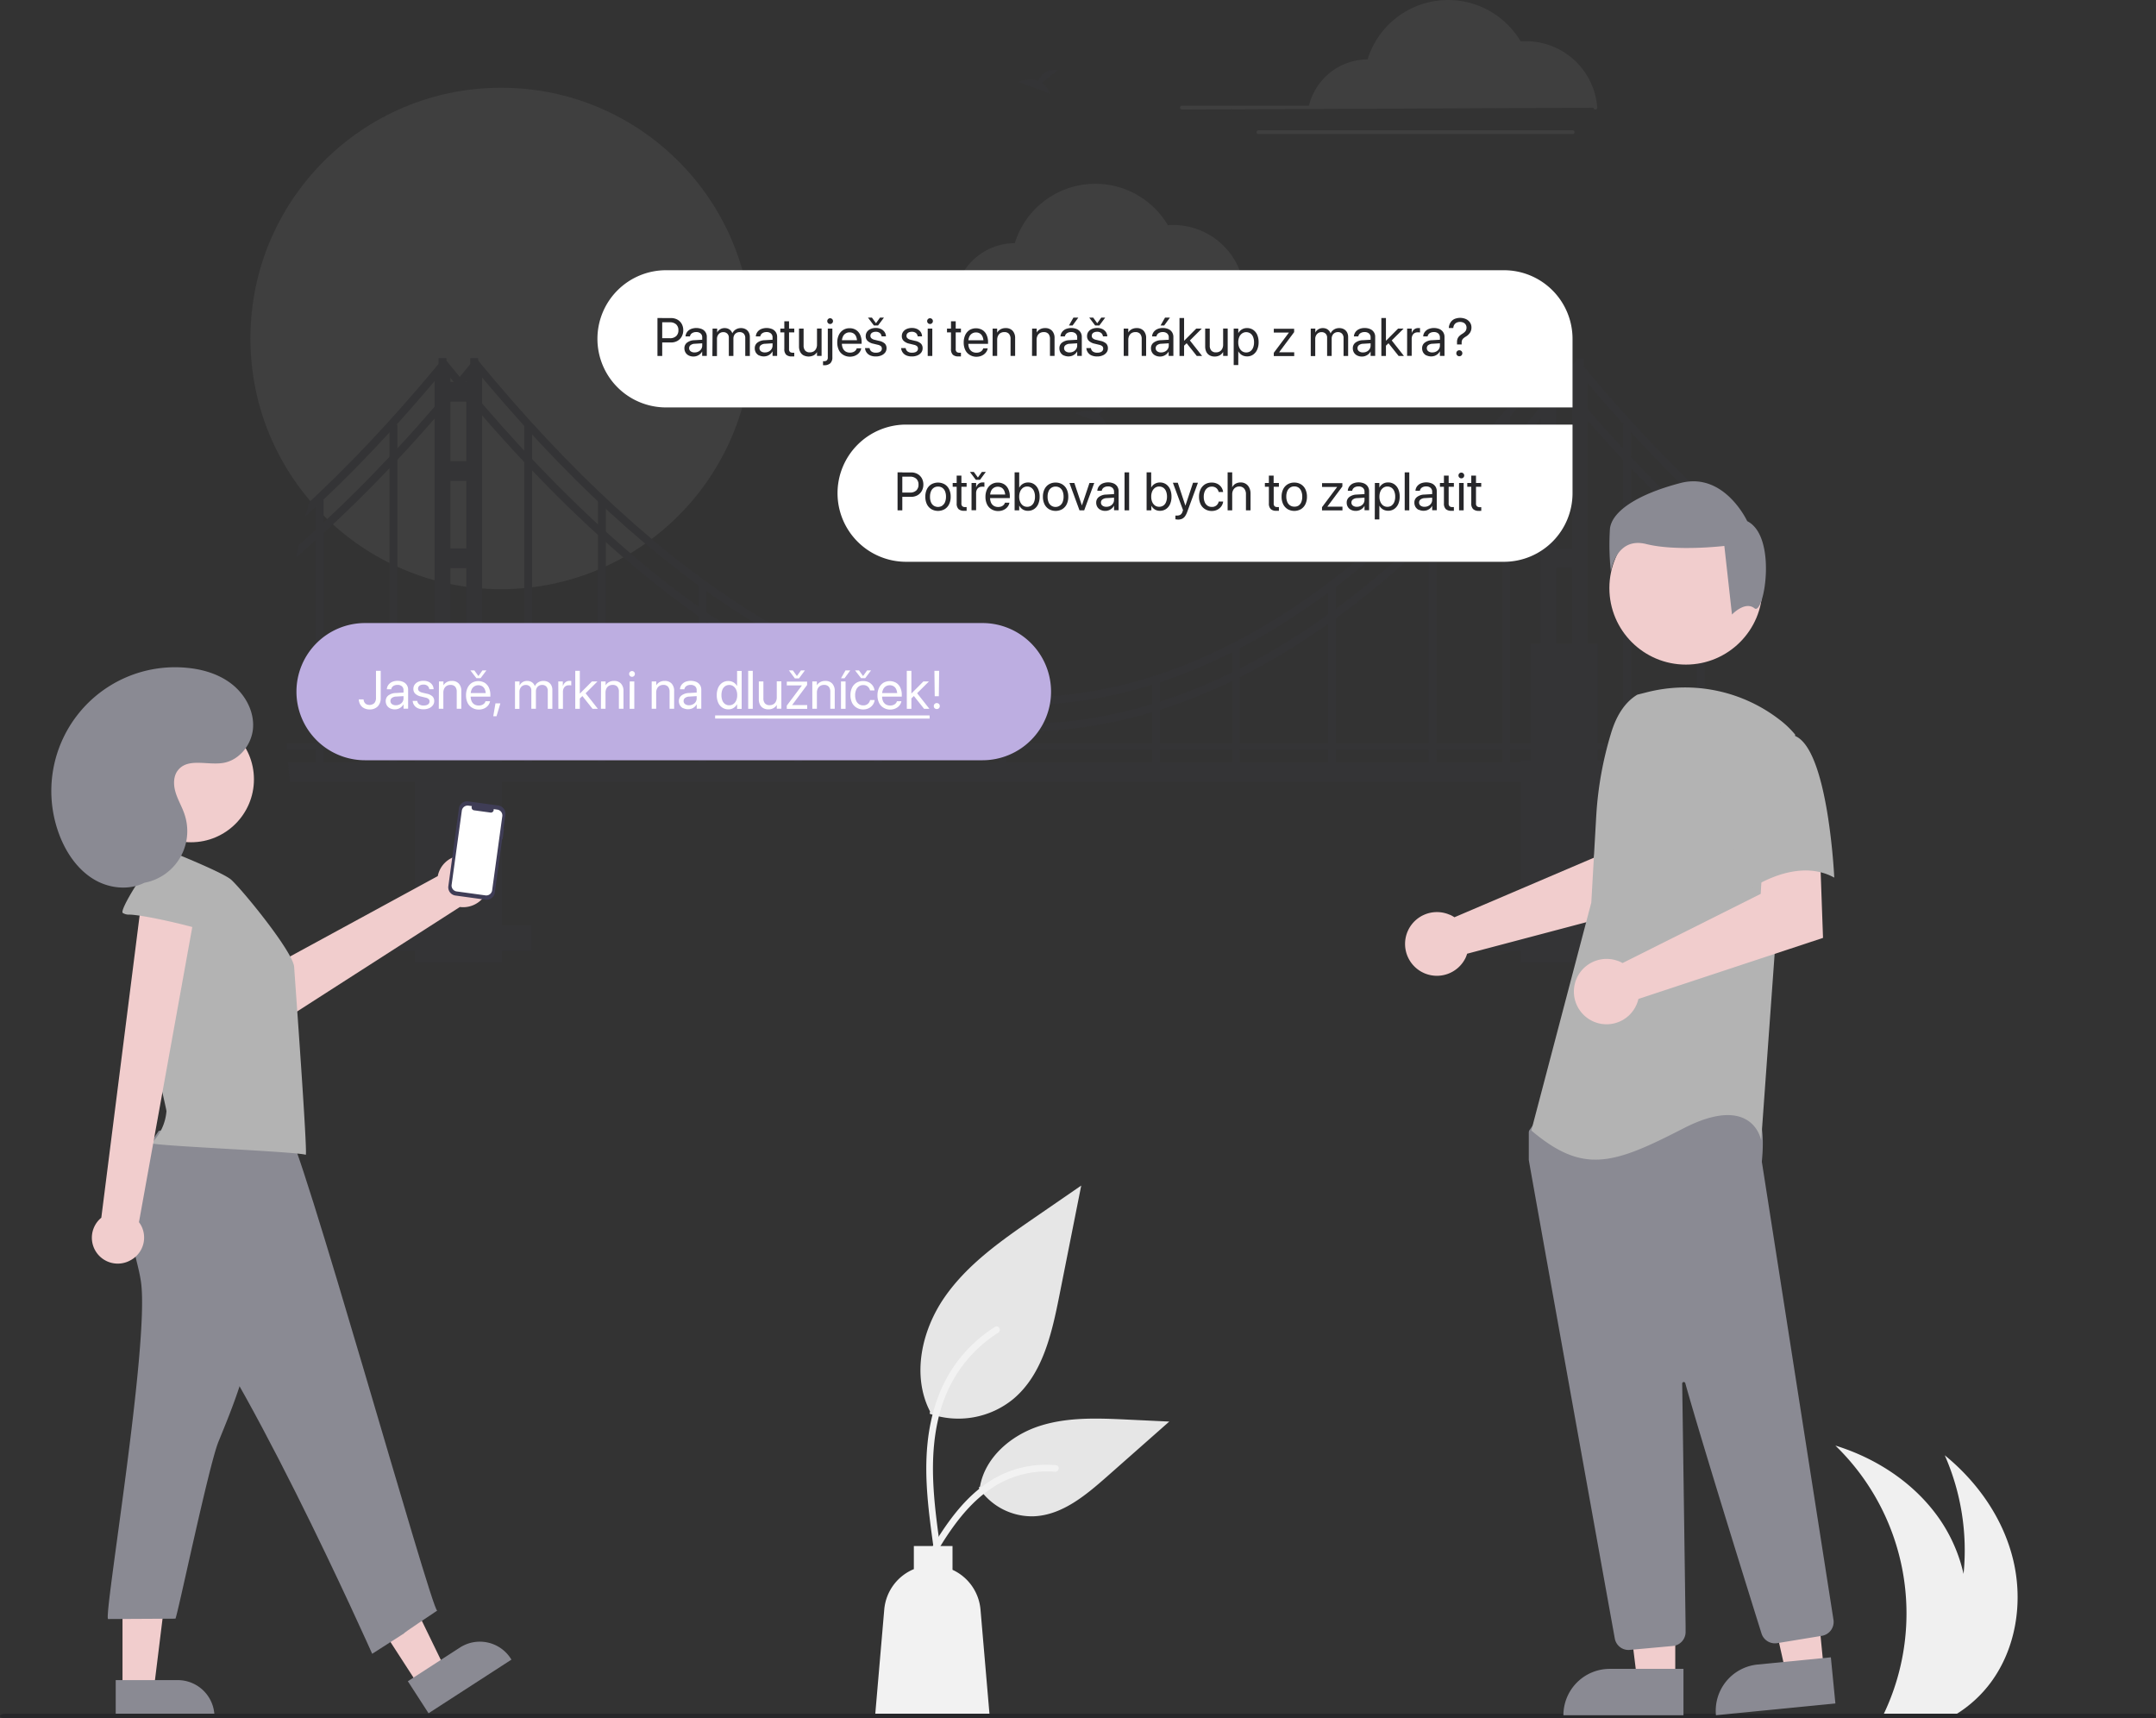 <svg id="Layer_1" data-name="Layer 1" xmlns="http://www.w3.org/2000/svg" viewBox="0 0 880 701.29"><rect x="0" y="0" width="880" height="701.29" fill="#333333" stroke="none"/><defs><style>.cls-1{opacity:0.07;}.cls-2{fill:#e6e6e6;}.cls-3{fill:#3f3d56;}.cls-4{fill:#e4e4e4;}.cls-5{fill:#f1cdcd;}.cls-6{fill:#8a8a93;}.cls-7{fill:#b3b3b3;}.cls-8{fill:#f0f0f0;}.cls-9{fill:#f2f2f2;}.cls-10{fill:#27272a;}.cls-11{fill:#bdaee1;}.cls-12{isolation:isolate;}.cls-13{fill:#fff;}</style></defs><g id="Group_91" data-name="Group 91" class="cls-1"><path id="Path_243" data-name="Path 243" class="cls-2" d="M482.52,44.71a.79.79,0,1,1,0-1.57h51.75a24.75,24.75,0,0,1,23.93-18.9,34.4,34.4,0,0,1,62.48-7.33q1.16-.09,2.25-.09a29.19,29.19,0,0,1,29,27.06.77.77,0,0,1-.72.83h-.06a.79.79,0,0,1-.78-.73Z"/><path id="Path_244" data-name="Path 244" class="cls-2" d="M641.89,54.73H513.66a.78.78,0,1,1,0-1.56H641.89a.78.78,0,0,1,0,1.56Z"/><rect id="Rectangle_59" data-name="Rectangle 59" class="cls-3" x="169.29" y="310.35" width="35.59" height="82.51"/><rect id="Rectangle_60" data-name="Rectangle 60" class="cls-3" x="620.65" y="310.35" width="35.59" height="82.51"/><circle id="Ellipse_23" data-name="Ellipse 23" class="cls-4" cx="204.54" cy="138.14" r="102.33"/><rect id="Rectangle_61" data-name="Rectangle 61" class="cls-3" x="173.33" y="262.62" width="27.5" height="51.77"/><rect id="Rectangle_62" data-name="Rectangle 62" class="cls-3" x="177.38" y="151" width="6.47" height="116.48"/><rect id="Rectangle_63" data-name="Rectangle 63" class="cls-3" x="190.32" y="151" width="6.47" height="116.48"/><rect id="Rectangle_64" data-name="Rectangle 64" class="cls-3" x="180.61" y="155.85" width="14.56" height="8.09"/><rect id="Rectangle_65" data-name="Rectangle 65" class="cls-3" x="180.61" y="188.21" width="14.56" height="8.09"/><rect id="Rectangle_66" data-name="Rectangle 66" class="cls-3" x="180.61" y="223.8" width="14.56" height="8.09"/><rect id="Rectangle_67" data-name="Rectangle 67" class="cls-3" x="179" y="146.15" width="3.24" height="8.09"/><rect id="Rectangle_68" data-name="Rectangle 68" class="cls-3" x="191.94" y="146.15" width="3.24" height="8.09"/><rect id="Rectangle_69" data-name="Rectangle 69" class="cls-3" x="624.69" y="262.62" width="27.5" height="51.77"/><rect id="Rectangle_70" data-name="Rectangle 70" class="cls-3" x="628.74" y="151" width="6.47" height="116.48"/><rect id="Rectangle_71" data-name="Rectangle 71" class="cls-3" x="641.68" y="151" width="6.47" height="116.48"/><rect id="Rectangle_72" data-name="Rectangle 72" class="cls-3" x="631.97" y="155.85" width="14.56" height="8.09"/><rect id="Rectangle_73" data-name="Rectangle 73" class="cls-3" x="631.97" y="188.21" width="14.56" height="8.09"/><rect id="Rectangle_74" data-name="Rectangle 74" class="cls-3" x="631.97" y="223.8" width="14.56" height="8.09"/><rect id="Rectangle_75" data-name="Rectangle 75" class="cls-3" x="630.35" y="146.15" width="3.24" height="8.09"/><rect id="Rectangle_76" data-name="Rectangle 76" class="cls-3" x="643.29" y="146.15" width="3.24" height="8.09"/><path id="Path_247" data-name="Path 247" class="cls-3" d="M708,311.16c-.23,2.71-.49,5.41-.8,8.09H118.31c-.31-2.68-.57-5.38-.8-8.09Z"/><path id="Path_248" data-name="Path 248" class="cls-3" d="M417.2,298.57c-77.57,0-157.57-50.38-237.84-149.79l2.51-2c80.75,100,161,150,238.54,148.56,75.35-1.38,150.45-51.35,223.21-148.52l2.59,1.94c-73.39,98-149.34,148.42-225.74,149.81Z"/><path id="Path_249" data-name="Path 249" class="cls-3" d="M417,287.7c-73.27,0-148.83-46.72-224.64-138.91l2.5-2c76.24,92.71,152,139,225.24,137.7,71.1-1.3,142-47.62,210.64-137.66l2.57,2c-69.3,90.86-141,137.6-213.15,138.92C419.06,287.69,418,287.7,417,287.7Z"/><path id="Path_250" data-name="Path 250" class="cls-3" d="M704.92,228.51c-1.12-1-2.25-1.93-3.37-2.91Q665.24,194,628.73,148.78l2.51-2q34.66,42.94,69.16,73.54,1.74,1.54,3.48,3.06Q704.44,225.93,704.92,228.51Z"/><path id="Path_251" data-name="Path 251" class="cls-3" d="M701.2,211.87q-1.89-1.68-3.76-3.44a595.51,595.51,0,0,1-55.76-59.64l2.5-2.06a603.49,603.49,0,0,0,51.55,55.69q2,1.88,3.94,3.68h0C700.2,208,700.72,210,701.2,211.87Z"/><rect id="Rectangle_77" data-name="Rectangle 77" class="cls-3" x="213.96" y="173.29" width="3.24" height="140.3"/><rect id="Rectangle_78" data-name="Rectangle 78" class="cls-3" x="244.06" y="204.09" width="3.24" height="109.5"/><rect id="Rectangle_79" data-name="Rectangle 79" class="cls-3" x="285.06" y="238.33" width="3.24" height="76.06"/><rect id="Rectangle_80" data-name="Rectangle 80" class="cls-3" x="324.31" y="262.62" width="3.24" height="50.96"/><rect id="Rectangle_81" data-name="Rectangle 81" class="cls-3" x="356.88" y="276.36" width="3.24" height="38.84"/><rect id="Rectangle_82" data-name="Rectangle 82" class="cls-3" x="662.44" y="173.29" width="3.24" height="140.3"/><rect id="Rectangle_83" data-name="Rectangle 83" class="cls-3" x="692.54" y="204.09" width="3.24" height="109.5"/><path id="Path_252" data-name="Path 252" class="cls-3" d="M195.91,148.78q-16.87,20.9-33.72,38.9L159,191.11q-13.46,14.13-26.86,26.42l-3.24,2.95q-2.36,2.1-4.69,4.16c-.37.32-.72.64-1.09,1-.76.67-1.54,1.34-2.31,2,.35-1.74.7-3.46,1.08-5.2h0c.8-.69,1.59-1.39,2.38-2.1l1.11-1h0q1.77-1.56,3.52-3.17t3.24-3q13.41-12.42,26.86-26.76c1.08-1.14,2.16-2.3,3.23-3.46q15.6-16.83,31.2-36.17Z"/><path id="Path_253" data-name="Path 253" class="cls-3" d="M183,148.79q-10.56,12.84-21.1,24.5c-1,1.07-1.93,2.13-2.9,3.18q-13.58,14.79-27.13,27.63l-3,2.79-.46.43-1.2,1.12c-.87.81-1.73,1.6-2.6,2.38.49-1.95,1-3.89,1.57-5.83.92-.84,1.83-1.7,2.73-2.57l1.25-1.18q14-13.29,28-28.69,11.15-12.26,22.31-25.81Z"/><rect id="Rectangle_84" data-name="Rectangle 84" class="cls-3" x="158.96" y="173.29" width="3.24" height="140.3"/><rect id="Rectangle_85" data-name="Rectangle 85" class="cls-3" x="128.86" y="204.09" width="3.24" height="109.5"/><rect id="Rectangle_86" data-name="Rectangle 86" class="cls-3" x="613.18" y="170.05" width="3.24" height="143.53"/><rect id="Rectangle_87" data-name="Rectangle 87" class="cls-3" x="583.08" y="204.09" width="3.24" height="109.5"/><rect id="Rectangle_88" data-name="Rectangle 88" class="cls-3" x="542.08" y="238.33" width="3.24" height="76.06"/><rect id="Rectangle_89" data-name="Rectangle 89" class="cls-3" x="502.83" y="262.62" width="3.24" height="50.96"/><rect id="Rectangle_90" data-name="Rectangle 90" class="cls-3" x="470.26" y="276.36" width="3.24" height="38.84"/><rect id="Rectangle_91" data-name="Rectangle 91" class="cls-3" x="407.54" y="285.91" width="3.24" height="29.29"/><path id="Path_257" data-name="Path 257" class="cls-2" d="M338.52,119.71a.78.78,0,0,1-.79-.78.8.8,0,0,1,.78-.79h51.76a24.75,24.75,0,0,1,23.93-18.9,34.4,34.4,0,0,1,62.48-7.33q1.15-.09,2.25-.09a29.19,29.19,0,0,1,29,27.06.77.77,0,0,1-.72.83h-.06a.79.79,0,0,1-.78-.73Z"/><path id="Path_258" data-name="Path 258" class="cls-2" d="M400.94,141.07h-43a.8.8,0,0,1-.79-.78.78.78,0,0,1,.78-.78h43a.77.77,0,0,1,.78.78.78.78,0,0,1-.78.78Z"/><path id="Path_259" data-name="Path 259" class="cls-3" d="M425.32,33.79l6.5-5.2c-5.05-.55-7.13,2.2-8,4.38-3.95-1.64-8.24.51-8.24.51l13,4.72a9.88,9.88,0,0,0-3.3-4.41Z"/><path id="Path_260" data-name="Path 260" class="cls-3" d="M448.45,169.05l6.5-5.2c-5.05-.56-7.12,2.2-8,4.38-4-1.64-8.24.51-8.24.51l13,4.72a9.88,9.88,0,0,0-3.3-4.41Z"/><path id="Path_261" data-name="Path 261" class="cls-3" d="M600.62,118.33l6.5-5.2c-5-.56-7.13,2.2-8,4.38-3.95-1.64-8.24.51-8.24.51l13,4.72A9.93,9.93,0,0,0,600.62,118.33Z"/><rect id="Rectangle_92" data-name="Rectangle 92" class="cls-3" x="153.82" y="377.5" width="63.18" height="10.68"/><rect id="Rectangle_93" data-name="Rectangle 93" class="cls-3" x="606.75" y="377.5" width="63.18" height="10.68"/><rect id="Rectangle_94" data-name="Rectangle 94" class="cls-3" x="116.94" y="303.34" width="591.55" height="2.67"/></g><g id="Group_84" data-name="Group 84"><path id="Path_61" data-name="Path 61" class="cls-5" d="M192.79,349.79a10.53,10.53,0,0,0-13.6,6,10.29,10.29,0,0,0-.51,1.78l-86.39,47,15.19,17.1,80.22-51.49a10.57,10.57,0,0,0,5.09-20.37Z"/><path id="Path_62" data-name="Path 62" class="cls-5" d="M170.76,687.76l10.77-7L159.79,636l-15.88,10.28Z"/><path id="Path_63" data-name="Path 63" class="cls-6" d="M208.75,677.36l-33.83,21.89-8.45-13.07,21.25-13.75a15,15,0,0,1,20.72,4.44h0Z"/><path id="Path_64" data-name="Path 64" class="cls-5" d="M50,689.38H62.8l6.1-49.45H50Z"/><path id="Path_65" data-name="Path 65" class="cls-6" d="M87.53,701.29H47.23V685.72H72.54a15,15,0,0,1,15,15h0Z"/><path id="Path_80" data-name="Path 80" class="cls-6" d="M57.54,523.18C61.15,548.52,42,660.8,44.15,660.79l27.46-.15c1-1.88,13.59-62.46,17.54-72.18,5.52-13.49,11.09-27.15,13.27-41.55,2-13.53,1-27.31-.3-40.93a2.59,2.59,0,0,0-2.16-3,2.63,2.63,0,0,0-.84,0l-36.85-1.9c-7.6-.39-9.4-2.05-8.24,5.4C54.83,512.12,56.73,517.54,57.54,523.18Z"/><path id="Path_81" data-name="Path 81" class="cls-6" d="M64.78,461.56c-7.49,10.77-15.34,23.16-12.85,36.05,1.89,9.79,9.35,17.38,16.38,24.47,28.14,28.25,83.6,152.9,83.6,152.9,26.77-17.13-.63.49,26.53-17.62-2.4-.19-57.11-196.85-61.64-197.11C98.46,459,82.64,457.24,64.78,461.56Z"/><path id="Path_82" data-name="Path 82" class="cls-7" d="M94.4,359.08c-3.8-3.4-30.53-13.86-30.53-13.86a4.59,4.59,0,0,0-1.48,0c-1.52.38-2.22,2.27-1.89,3.8s-2.34,26.65-3,38.07c-1.2,19.94,10.54,65.1,10.44,66.48a20.68,20.68,0,0,1-6.08,13c.91,1.13,59,3.41,62.94,4.75.8-1-4.5-72.64-4.74-76.69C119.62,388.55,99.42,363.73,94.4,359.08Z"/><path id="Path_83" data-name="Path 83" class="cls-5" d="M53,514.5a10.5,10.5,0,0,0,4.72-14.09,10.08,10.08,0,0,0-1-1.58l24.5-135.61-22.87-.3L41.35,497A10.57,10.57,0,0,0,53,514.51Z"/><path id="Path_84" data-name="Path 84" class="cls-7" d="M52.78,373.28a4.37,4.37,0,0,1-2.7-.7c-1.36-1.17,9.74-19,11.93-19.26,7.14-.82,14.48-1.1,21.4.84s13.43,6.31,16.52,12.8c1.3,2.7-8.07,16.3-12.33,14.3C82.5,378.87,59.49,373.45,52.78,373.28Z"/><circle id="Ellipse_15" data-name="Ellipse 15" class="cls-5" cx="77.97" cy="318.08" r="25.68"/><path id="Path_85" data-name="Path 85" class="cls-6" d="M52.74,360.54a21.45,21.45,0,0,0,22.6-28.11c-1-3.08-2.73-5.89-3.67-9s-1-6.77,1.12-9.25c4.06-4.87,11.89-1.8,18.15-2.78,6.67-1,11.79-7.43,12.33-14.16s-3-13.39-8.2-17.67-12-6.38-18.68-7a50.51,50.51,0,0,0-51.84,69c2.81,7,7.4,13.56,13.91,17.41s15.11,4.58,21.6.7"/></g><path id="Path_160" data-name="Path 160" class="cls-8" d="M812.58,686.66A50.79,50.79,0,0,1,799,699.29c-1.12.71-2.27,1.38-3.44,2H768c.33-.66.65-1.33,1-2A95.36,95.36,0,0,0,749.14,590c16.64,5.14,32,15.16,42.08,29.37a64.3,64.3,0,0,1,10.23,23,96.29,96.29,0,0,0-7.67-48.41c13.51,11,24,26,28,43S822.92,672.65,812.58,686.66Z"/><g id="Group_90" data-name="Group 90"><path id="Path_206" data-name="Path 206" class="cls-2" d="M379.44,577a35.37,35.37,0,0,0,34.13-6c11.95-10,15.7-26.56,18.75-41.87l9-45.26-18.88,13c-13.58,9.35-27.47,19-36.87,32.54s-13.51,32-5.95,46.68"/><path id="Path_207" data-name="Path 207" class="cls-9" d="M381.06,631.78c-1.91-13.92-3.88-28-2.54-42.09,1.19-12.5,5-24.7,12.77-34.7a57.81,57.81,0,0,1,14.81-13.43c1.48-.93,2.84,1.42,1.37,2.35a54.84,54.84,0,0,0-21.71,26.2c-4.73,12-5.49,25.12-4.67,37.9.49,7.72,1.53,15.4,2.59,23.06a1.42,1.42,0,0,1-.95,1.67,1.37,1.37,0,0,1-1.67-1Z"/><path id="Path_208" data-name="Path 208" class="cls-2" d="M399.46,607.15a26,26,0,0,0,22.67,11.7c11.47-.55,21-8.55,29.65-16.16l25.47-22.49-16.86-.8c-12.12-.58-24.55-1.12-36.1,2.61S402.1,594.75,400,606.7"/><path id="Path_209" data-name="Path 209" class="cls-9" d="M375.66,639.78c9.2-16.27,19.87-34.36,38.93-40.14A43.2,43.2,0,0,1,431,598c1.74.15,1.3,2.83-.43,2.68a40.36,40.36,0,0,0-26.14,6.91c-7.37,5-13.1,12-18,19.38-3,4.53-5.64,9.25-8.3,14-.85,1.51-3.34.42-2.48-1.11Z"/><path id="Path_210" data-name="Path 210" class="cls-9" d="M360.92,656.92A19.68,19.68,0,0,1,373,640.42V631h15.78v9.7a19.72,19.72,0,0,1,11.42,16.2l3.71,43.14H357.21Z"/></g><g id="Group_70" data-name="Group 70"><path id="Path_41" data-name="Path 41" class="cls-10" d="M877.7,701.29H2.3c-1.27,0-2.3-.42-2.3-.93s1-.93,2.3-.93H877.7c1.27,0,2.3.41,2.3.93S879,701.29,877.7,701.29Z"/></g><g id="undraw_Segmentation_re_gduq" data-name="undraw Segmentation re gduq"><path id="Path_275" data-name="Path 275" class="cls-5" d="M591.86,373.37a13.63,13.63,0,0,1,1.79,1l57-24.34,2-15,22.79-.14-1.35,34.46-75.26,19.9a14.23,14.23,0,0,1-.57,1.54,13,13,0,1,1-6.46-17.4Z"/><path id="Path_276" data-name="Path 276" class="cls-5" d="M683.78,685.58H668.2l-7.42-60.12h23Z"/><path id="Path_277" data-name="Path 277" class="cls-6" d="M657.06,681.13h30.07v18.93h-49a18.92,18.92,0,0,1,18.92-18.93Z"/><path id="Path_278" data-name="Path 278" class="cls-5" d="M744.41,681.18l-15.52,1.52-13.27-59.1,22.89-2.26Z"/><path id="Path_279" data-name="Path 279" class="cls-6" d="M717.37,679.36l29.92-2.94,1.85,18.83-48.75,4.8a18.94,18.94,0,0,1,17-20.69Z"/><circle id="Ellipse_28" data-name="Ellipse 28" class="cls-5" cx="688.12" cy="240.02" r="31.23"/><path id="Path_280" data-name="Path 280" class="cls-6" d="M664.71,673.42a5.68,5.68,0,0,1-5.61-4.7C651,623.94,624.66,477.49,624,473.44c0-.1,0-.19,0-.28V462.24a1.84,1.84,0,0,1,.36-1.11l3.48-4.88a1.89,1.89,0,0,1,1.45-.8c19.87-.93,84.91-3.66,88.06.27h0c3.15,3.95,2,15.9,1.78,18.26v.24l29.23,186.9a5.74,5.74,0,0,1-4.72,6.52l-18.26,3a5.75,5.75,0,0,1-6.39-3.93c-5.64-18-24.57-78.72-31.13-102.21a.64.64,0,0,0-1.25.18c.33,22.38,1.12,79.49,1.39,99.22l0,2.12a5.74,5.74,0,0,1-5.2,5.77l-17.6,1.6A4.87,4.87,0,0,1,664.71,673.42Z"/><path id="Path_99" data-name="Path 99" class="cls-7" d="M668.31,283.52c-5.45,3.24-8.72,9.2-10.59,15.25a144.79,144.79,0,0,0-6.21,34.53l-2,35.1-24.48,93c21.21,17.95,33.45,13.87,62-.82s31.82,4.9,31.82,4.9l5.71-79.15,8.16-86.5a38.24,38.24,0,0,0-6.18-5.95,63.11,63.11,0,0,0-54-11.43Z"/><path id="Path_281" data-name="Path 281" class="cls-5" d="M660.35,392.16a13.32,13.32,0,0,1,1.91.9l56.39-28.23.93-15.29,23.26-1.6,1.25,34.85-75.35,24.92a13.34,13.34,0,1,1-10-16,12.6,12.6,0,0,1,1.59.47Z"/><path id="Path_101" data-name="Path 101" class="cls-7" d="M732.36,300.25c13.88,4.9,16.32,57.94,16.32,57.94-16.32-9-35.9,5.72-35.9,5.72s-4.08-13.88-9-31.83a31.18,31.18,0,0,1,6.53-29.38S718.49,295.35,732.36,300.25Z"/><path id="Path_102" data-name="Path 102" class="cls-6" d="M716.13,248.28c-3.9-3.12-9.2,2.54-9.2,2.54l-3.12-28s-19.45,2.33-31.9-.78-14.4,11.28-14.4,11.28a100.4,100.4,0,0,1-.39-17.51c.78-7,10.9-14,28.79-18.67s27.24,15.56,27.24,15.56C725.6,218.92,720,251.39,716.13,248.28Z"/></g><g id="Group_88" data-name="Group 88"><g id="Group_87" data-name="Group 87"><g id="Group_105" data-name="Group 105"><path id="Rectangle_5" data-name="Rectangle 5" class="cls-11" d="M149,254.29H401a28,28,0,0,1,28,28h0a28,28,0,0,1-28,28H149a28,28,0,0,1-28-28h0A28,28,0,0,1,149,254.29Z"/><g id="Jasně_mrkni_na_dlužníček_" data-name="Jasně mrkni na dlužníček " class="cls-12"><g class="cls-12"><path class="cls-13" d="M148.54,289a3.65,3.65,0,0,1-1.47-1.39,4.55,4.55,0,0,1-.61-2v-.15h1.94v.11a2.64,2.64,0,0,0,.34,1.07,2.19,2.19,0,0,0,.79.78,2.93,2.93,0,0,0,3.25-.45,3.13,3.13,0,0,0,.68-2.16V273.79h1.93v11.09a4.68,4.68,0,0,1-1.21,3.43,4.46,4.46,0,0,1-3.36,1.24A4.71,4.71,0,0,1,148.54,289Z"/><path class="cls-13" d="M159.21,289.09a3.1,3.1,0,0,1-1.3-1.18,3.35,3.35,0,0,1-.47-1.78v0a2.8,2.8,0,0,1,1.06-2.28,5.14,5.14,0,0,1,3-1l4.14-.24v1.45l-3.92.24a3,3,0,0,0-1.74.54,1.5,1.5,0,0,0-.62,1.25v0a1.54,1.54,0,0,0,.61,1.28,2.52,2.52,0,0,0,1.62.47,3.32,3.32,0,0,0,1.58-.37,2.88,2.88,0,0,0,1.12-1,2.67,2.67,0,0,0,.41-1.45v-3.3a2,2,0,0,0-.64-1.6,2.58,2.58,0,0,0-1.81-.59,3,3,0,0,0-1.73.47,1.93,1.93,0,0,0-.82,1.22l0,.09h-1.8v-.12a3.38,3.38,0,0,1,.63-1.67,3.77,3.77,0,0,1,1.5-1.2,5.24,5.24,0,0,1,2.26-.44,5.38,5.38,0,0,1,2.29.45,3.38,3.38,0,0,1,2,3.21v7.72h-1.87v-1.81h0a3.83,3.83,0,0,1-.86,1.07,4,4,0,0,1-2.63,1A4.31,4.31,0,0,1,159.21,289.09Z"/><path class="cls-13" d="M170.63,289.09a3.51,3.51,0,0,1-2.18-2.92v-.1h1.87l0,.11a2.05,2.05,0,0,0,.81,1.3,2.93,2.93,0,0,0,1.77.47,3.82,3.82,0,0,0,1.3-.2,1.81,1.81,0,0,0,.83-.57,1.4,1.4,0,0,0,.29-.87h0a1.31,1.31,0,0,0-.37-1,2.8,2.8,0,0,0-1.32-.6l-1.77-.43a4.92,4.92,0,0,1-2.36-1.14,2.62,2.62,0,0,1-.77-2h0a2.91,2.91,0,0,1,.52-1.71,3.51,3.51,0,0,1,1.45-1.16,5.29,5.29,0,0,1,2.13-.41,4.93,4.93,0,0,1,2.14.43,3.63,3.63,0,0,1,1.43,1.18,3.32,3.32,0,0,1,.58,1.68v.14h-1.78v-.07a1.92,1.92,0,0,0-.72-1.31,2.52,2.52,0,0,0-1.65-.5,3,3,0,0,0-1.17.21,1.64,1.64,0,0,0-.75.57,1.45,1.45,0,0,0-.27.87h0a1.28,1.28,0,0,0,.41,1,2.84,2.84,0,0,0,1.33.63l1.78.43a4.84,4.84,0,0,1,2.38,1.12,2.63,2.63,0,0,1,.69,1.91h0a2.79,2.79,0,0,1-.57,1.73,3.68,3.68,0,0,1-1.54,1.17,5.48,5.48,0,0,1-2.23.43A5.61,5.61,0,0,1,170.63,289.09Z"/><path class="cls-13" d="M179.17,278.12H181v1.59h0a3.63,3.63,0,0,1,1.32-1.29,4.08,4.08,0,0,1,2.12-.51,3.65,3.65,0,0,1,2.85,1.11,4.3,4.3,0,0,1,1,3v7.25h-1.87v-6.92a3.07,3.07,0,0,0-.64-2.09,2.45,2.45,0,0,0-1.93-.72,2.9,2.9,0,0,0-1.53.39,2.65,2.65,0,0,0-1,1.1,3.67,3.67,0,0,0-.36,1.67v6.57h-1.87Z"/><path class="cls-13" d="M192.61,288.8a4.53,4.53,0,0,1-1.78-2,7,7,0,0,1-.61-3h0a7,7,0,0,1,.62-3.05,4.89,4.89,0,0,1,1.75-2.05,5.23,5.23,0,0,1,5.28,0,4.59,4.59,0,0,1,1.69,2,7,7,0,0,1,.59,2.94v.69h-9v-1.46h8.08l-.95,1.35v-.72a5.12,5.12,0,0,0-.39-2.14,2.78,2.78,0,0,0-1.08-1.27,3,3,0,0,0-1.58-.41,2.92,2.92,0,0,0-2.72,1.72,4.89,4.89,0,0,0-.4,2.1v.72a4.61,4.61,0,0,0,.4,2,3,3,0,0,0,1.14,1.29,3.42,3.42,0,0,0,1.75.44,3.56,3.56,0,0,0,1.27-.21,2.89,2.89,0,0,0,.94-.59,2.1,2.1,0,0,0,.53-.86l0-.1H200l0,.11a3.63,3.63,0,0,1-.53,1.29,4.22,4.22,0,0,1-1,1.06,4.8,4.8,0,0,1-1.39.71,5.82,5.82,0,0,1-1.7.25A5.14,5.14,0,0,1,192.61,288.8Zm3.54-12h-1.69L192,273.62h1.61l1.77,2.45h-.22l1.76-2.45h1.61Z"/><path class="cls-13" d="M202.23,287.08h2l-1.57,5.25h-1.33Z"/><path class="cls-13" d="M210.2,278.12h1.86v1.63h.05a3,3,0,0,1,1.18-1.33,3.44,3.44,0,0,1,1.88-.51,3.57,3.57,0,0,1,1.38.25,3,3,0,0,1,1.07.73,3.28,3.28,0,0,1,.69,1.16h0a3.57,3.57,0,0,1,.83-1.15,3.89,3.89,0,0,1,1.2-.74,4.2,4.2,0,0,1,1.47-.25,3.89,3.89,0,0,1,1.92.45,3.19,3.19,0,0,1,1.27,1.28,4,4,0,0,1,.45,1.94v7.71h-1.87V282a2.54,2.54,0,0,0-.6-1.8,2.26,2.26,0,0,0-1.72-.65,2.48,2.48,0,0,0-1.31.34,2.28,2.28,0,0,0-.89.93,2.87,2.87,0,0,0-.32,1.36v7.1h-1.87V281.8a2.2,2.2,0,0,0-.62-1.63,2.29,2.29,0,0,0-1.67-.61,2.41,2.41,0,0,0-1.31.36,2.5,2.5,0,0,0-.91,1,2.93,2.93,0,0,0-.34,1.4v7H210.2Z"/><path class="cls-13" d="M227.87,278.12h1.86V280h.05a3.06,3.06,0,0,1,1-1.54,2.49,2.49,0,0,1,1.64-.56,3,3,0,0,1,.44,0l.31.05v1.82a1.49,1.49,0,0,0-.38-.08,5.72,5.72,0,0,0-.62,0,2.46,2.46,0,0,0-1.26.32,2.23,2.23,0,0,0-.84.93,3.25,3.25,0,0,0-.3,1.46v6.89h-1.86Z"/><path class="cls-13" d="M234.8,273.79h1.86v15.5H234.8Zm1.44,9.26h.47l4.9-4.93h2.26l-5.29,5.27h-.15l-2.19,2.09Zm1.36.9,1.24-1.24,5.18,6.58h-2.17Z"/><path class="cls-13" d="M245.32,278.12h1.87v1.59h0a3.63,3.63,0,0,1,1.32-1.29,4.08,4.08,0,0,1,2.12-.51,3.65,3.65,0,0,1,2.85,1.11,4.3,4.3,0,0,1,1,3v7.25h-1.87v-6.92a3.07,3.07,0,0,0-.64-2.09,2.45,2.45,0,0,0-1.93-.72,2.93,2.93,0,0,0-1.53.39,2.65,2.65,0,0,0-1,1.1,3.67,3.67,0,0,0-.36,1.67v6.57h-1.87Z"/><path class="cls-13" d="M257.14,275.89a1.13,1.13,0,0,1-.34-.83,1.1,1.1,0,0,1,.34-.83,1.18,1.18,0,0,1,1.66,0,1.14,1.14,0,0,1,.34.83,1.17,1.17,0,0,1-.34.83,1.18,1.18,0,0,1-1.66,0Zm-.11,2.23h1.87v11.17H257Z"/><path class="cls-13" d="M266,278.12h1.87v1.59h0a3.6,3.6,0,0,1,1.31-1.29,4.1,4.1,0,0,1,2.13-.51,3.68,3.68,0,0,1,2.85,1.11,4.29,4.29,0,0,1,1,3v7.25h-1.86v-6.92a3.13,3.13,0,0,0-.64-2.09,2.45,2.45,0,0,0-1.93-.72,3,3,0,0,0-1.54.39,2.69,2.69,0,0,0-1,1.1,3.67,3.67,0,0,0-.36,1.67v6.57H266Z"/><path class="cls-13" d="M278.87,289.09a3.19,3.19,0,0,1-1.31-1.18,3.35,3.35,0,0,1-.46-1.78v0a2.77,2.77,0,0,1,1.06-2.28,5.14,5.14,0,0,1,3-1l4.13-.24v1.45l-3.92.24a3,3,0,0,0-1.73.54,1.5,1.5,0,0,0-.62,1.25v0a1.52,1.52,0,0,0,.61,1.28,2.51,2.51,0,0,0,1.61.47,3.33,3.33,0,0,0,1.59-.37,2.88,2.88,0,0,0,1.12-1,2.67,2.67,0,0,0,.41-1.45v-3.3a2,2,0,0,0-.64-1.6,2.59,2.59,0,0,0-1.81-.59,3,3,0,0,0-1.74.47,2,2,0,0,0-.82,1.22l0,.09h-1.8v-.12a3.2,3.2,0,0,1,.63-1.67,3.81,3.81,0,0,1,1.49-1.2,6,6,0,0,1,4.55,0,3.45,3.45,0,0,1,1.49,1.27,3.52,3.52,0,0,1,.53,1.94v7.72h-1.87v-1.81h0a4,4,0,0,1-.86,1.07,4.19,4.19,0,0,1-1.21.71,4.48,4.48,0,0,1-3.37-.17Z"/></g><path class="cls-13" d="M294.81,288.79a4.57,4.57,0,0,1-1.66-2,7.27,7.27,0,0,1-.59-3.06h0a7.28,7.28,0,0,1,.59-3.07,4.8,4.8,0,0,1,1.66-2,4.28,4.28,0,0,1,2.46-.71,4.09,4.09,0,0,1,2.12.55,4,4,0,0,1,1.46,1.53h0v-6.2h1.87v15.5h-1.87V287.4h0a4,4,0,0,1-1.44,1.54,3.85,3.85,0,0,1-2.11.57A4.34,4.34,0,0,1,294.81,288.79Zm4.53-1.45a3.49,3.49,0,0,0,1.15-1.45,5.47,5.47,0,0,0,.41-2.18h0a5.23,5.23,0,0,0-.42-2.18,3.46,3.46,0,0,0-1.14-1.44,2.76,2.76,0,0,0-1.67-.52,3,3,0,0,0-1.71.5,3.28,3.28,0,0,0-1.11,1.43,5.87,5.87,0,0,0-.38,2.21h0a5.91,5.91,0,0,0,.38,2.21,3.17,3.17,0,0,0,1.11,1.43,2.88,2.88,0,0,0,1.71.5A2.82,2.82,0,0,0,299.34,287.34Z"/><path class="cls-13" d="M305.38,273.79h1.87v15.5h-1.87Z"/><path class="cls-13" d="M311.5,289a3.21,3.21,0,0,1-1.32-1.43,4.86,4.86,0,0,1-.46-2.2v-7.25h1.87V285a3.06,3.06,0,0,0,.64,2.09,2.45,2.45,0,0,0,1.93.72,2.93,2.93,0,0,0,1.53-.39,2.61,2.61,0,0,0,1-1.11,3.63,3.63,0,0,0,.36-1.66v-6.57h1.87v11.17h-1.87V287.7h0a3.63,3.63,0,0,1-1.31,1.3,4.1,4.1,0,0,1-2.13.51A4,4,0,0,1,311.5,289Z"/><path class="cls-13" d="M321.13,288l6.18-8.26v0h-6.17v-1.55h8.29v1.36l-6.13,8.23v0h6.17v1.54h-8.34Zm5-11.12h-1.7L322,273.62h1.61l1.77,2.45h-.22l1.76-2.45h1.61Z"/><path class="cls-13" d="M331.55,278.12h1.87v1.59h0a3.6,3.6,0,0,1,1.31-1.29,4.12,4.12,0,0,1,2.13-.51,3.68,3.68,0,0,1,2.85,1.11,4.3,4.3,0,0,1,1,3v7.25H338.9v-6.92a3.13,3.13,0,0,0-.64-2.09,2.45,2.45,0,0,0-1.93-.72,3,3,0,0,0-1.54.39,2.69,2.69,0,0,0-1,1.1,3.67,3.67,0,0,0-.36,1.67v6.57h-1.87Z"/><path class="cls-13" d="M343.26,278.12h1.87v11.17h-1.87Zm0-1.28,1.84-3.22h1.95l-2.35,3.22Z"/><path class="cls-13" d="M349.56,288.79a4.66,4.66,0,0,1-1.8-2,7,7,0,0,1-.63-3.07v0a6.83,6.83,0,0,1,.64-3.06,4.88,4.88,0,0,1,1.8-2,5.14,5.14,0,0,1,2.71-.7,5,5,0,0,1,2.4.54,4.36,4.36,0,0,1,1.57,1.4,4.07,4.07,0,0,1,.69,1.82l0,.08h-1.83l0-.08a3,3,0,0,0-.9-1.48,2.75,2.75,0,0,0-1.93-.63,2.92,2.92,0,0,0-1.7.51,3.36,3.36,0,0,0-1.13,1.44,5.3,5.3,0,0,0-.41,2.2h0a5.53,5.53,0,0,0,.41,2.22,3.28,3.28,0,0,0,1.15,1.42,3,3,0,0,0,1.7.49,2.69,2.69,0,0,0,2.82-2.1l0-.09H357v.08a4.09,4.09,0,0,1-.78,1.91,4.42,4.42,0,0,1-1.63,1.36,5,5,0,0,1-2.26.5A5.11,5.11,0,0,1,349.56,288.79Zm3.59-12h-1.69L349,273.62h1.61l1.77,2.45h-.22l1.76-2.45h1.61Z"/><path class="cls-13" d="M360.54,288.8a4.57,4.57,0,0,1-1.77-2,6.85,6.85,0,0,1-.62-3h0a7.16,7.16,0,0,1,.62-3.05,5,5,0,0,1,1.75-2.05,5.23,5.23,0,0,1,5.28,0,4.53,4.53,0,0,1,1.69,2,6.83,6.83,0,0,1,.59,2.94v.69h-9v-1.46h8.08l-.94,1.35v-.72a5.11,5.11,0,0,0-.4-2.14,2.78,2.78,0,0,0-1.08-1.27,3,3,0,0,0-1.58-.41,2.94,2.94,0,0,0-1.6.44,2.87,2.87,0,0,0-1.11,1.28,4.74,4.74,0,0,0-.41,2.1v.72a4.61,4.61,0,0,0,.4,2,3,3,0,0,0,1.14,1.29,3.43,3.43,0,0,0,1.76.44,3.54,3.54,0,0,0,1.26-.21,2.69,2.69,0,0,0,.94-.59,2.1,2.1,0,0,0,.53-.86l0-.1h1.83l0,.11a3.63,3.63,0,0,1-.53,1.29,4.17,4.17,0,0,1-1,1.06,5,5,0,0,1-1.4.71,5.77,5.77,0,0,1-1.7.25A5.19,5.19,0,0,1,360.54,288.8Z"/><path class="cls-13" d="M370.11,273.79H372v15.5h-1.87Zm1.45,9.26H372l4.89-4.93h2.27l-5.29,5.27h-.16l-2.18,2.09Zm1.36.9,1.24-1.24,5.18,6.58h-2.17Z"/><path class="cls-13" d="M291.89,293.27V292h87.54v1.29Z"/><g class="cls-12"><path class="cls-13" d="M381.49,289.05a1.18,1.18,0,0,1-.35-.87,1.15,1.15,0,0,1,.35-.88,1.27,1.27,0,0,1,1.75,0,1.18,1.18,0,0,1,.34.88,1.21,1.21,0,0,1-.34.87,1.27,1.27,0,0,1-1.75,0Zm-.1-15.26h1.94l-.13,10.36h-1.68Z"/></g></g></g></g><g id="Group_89" data-name="Group 89"><path id="Rectangle_4" data-name="Rectangle 4" class="cls-13" d="M271.85,110.29h342a28,28,0,0,1,28,28h0v28h-370a28,28,0,0,1-28-28h0A28,28,0,0,1,271.85,110.29Z"/><g id="Pamatuješ_si_ten_náš_nákup_z_makra_" data-name="Pamatuješ si ten náš nákup z makra " class="cls-12"><g class="cls-12"><path class="cls-10" d="M268.35,129.79h1.94v15.5h-1.94Zm1,8.25h4.06a3.64,3.64,0,0,0,2.58-.86,3.14,3.14,0,0,0,.91-2.39v0a3.11,3.11,0,0,0-.91-2.39,3.64,3.64,0,0,0-2.58-.86h-4.06v-1.72h4.55a5.24,5.24,0,0,1,2.58.62,4.6,4.6,0,0,1,1.76,1.74,5.21,5.21,0,0,1,.64,2.59v0a5.22,5.22,0,0,1-.64,2.6,4.6,4.6,0,0,1-1.76,1.77,5.14,5.14,0,0,1-2.58.63h-4.55Z"/><path class="cls-10" d="M281.12,145.09a3.16,3.16,0,0,1-1.3-1.18,3.35,3.35,0,0,1-.47-1.78v0a2.78,2.78,0,0,1,1.07-2.28,5.08,5.08,0,0,1,3-1l4.14-.24v1.45l-3.92.24a3,3,0,0,0-1.74.54,1.5,1.5,0,0,0-.62,1.25v0a1.54,1.54,0,0,0,.61,1.28,2.54,2.54,0,0,0,1.62.47,3.32,3.32,0,0,0,1.58-.37,2.88,2.88,0,0,0,1.12-1,2.58,2.58,0,0,0,.41-1.45v-3.3a2,2,0,0,0-.64-1.6,2.58,2.58,0,0,0-1.81-.59,3,3,0,0,0-1.73.47,1.93,1.93,0,0,0-.82,1.22l0,.09h-1.81v-.12a3.38,3.38,0,0,1,.63-1.67,3.77,3.77,0,0,1,1.5-1.2,6,6,0,0,1,4.55,0,3.34,3.34,0,0,1,2,3.21v7.72H286.6v-1.81h0a3.66,3.66,0,0,1-.86,1.07,4,4,0,0,1-2.63,1A4.31,4.31,0,0,1,281.12,145.09Z"/><path class="cls-10" d="M290.85,134.12h1.87v1.63h0a3,3,0,0,1,1.18-1.33,3.44,3.44,0,0,1,1.88-.51,3.57,3.57,0,0,1,1.38.25,3,3,0,0,1,1.07.73,3.28,3.28,0,0,1,.69,1.16h0a3.57,3.57,0,0,1,.83-1.15,3.82,3.82,0,0,1,1.21-.74,4.11,4.11,0,0,1,1.46-.25,3.89,3.89,0,0,1,1.92.45,3.19,3.19,0,0,1,1.27,1.28,4,4,0,0,1,.45,1.94v7.71h-1.87V138a2.54,2.54,0,0,0-.6-1.8,2.26,2.26,0,0,0-1.72-.65,2.48,2.48,0,0,0-1.31.34,2.35,2.35,0,0,0-.89.93,2.87,2.87,0,0,0-.32,1.36v7.1h-1.87V137.8a2.2,2.2,0,0,0-.62-1.63,2.27,2.27,0,0,0-1.67-.61,2.41,2.41,0,0,0-1.31.36,2.5,2.5,0,0,0-.91,1,2.92,2.92,0,0,0-.33,1.4v7h-1.87Z"/><path class="cls-10" d="M309.84,145.09a3.13,3.13,0,0,1-1.31-1.18,3.35,3.35,0,0,1-.46-1.78v0a2.77,2.77,0,0,1,1.06-2.28,5.11,5.11,0,0,1,3-1l4.13-.24v1.45l-3.92.24a3,3,0,0,0-1.73.54,1.47,1.47,0,0,0-.62,1.25v0a1.53,1.53,0,0,0,.6,1.28,2.56,2.56,0,0,0,1.62.47,3.33,3.33,0,0,0,1.59-.37,2.85,2.85,0,0,0,1.11-1,2.59,2.59,0,0,0,.42-1.45v-3.3a2.08,2.08,0,0,0-.64-1.6,2.59,2.59,0,0,0-1.81-.59,3,3,0,0,0-1.74.47,2,2,0,0,0-.82,1.22l0,.09h-1.81l0-.12a3.28,3.28,0,0,1,.62-1.67,3.77,3.77,0,0,1,1.5-1.2,6,6,0,0,1,4.55,0,3.45,3.45,0,0,1,1.49,1.27,3.52,3.52,0,0,1,.53,1.94v7.72h-1.87v-1.81h-.05a3.66,3.66,0,0,1-.86,1.07,4.14,4.14,0,0,1-1.2.71,4.48,4.48,0,0,1-3.37-.17Z"/><path class="cls-10" d="M320.89,144.78a3.11,3.11,0,0,1-.76-2.33v-6.78H318.5v-1.55h1.63v-3h1.93v3h2.13v1.55h-2.13v6.76a1.5,1.5,0,0,0,.39,1.21,1.78,1.78,0,0,0,1.14.32l.33,0,.27,0v1.51l-.45,0a4.93,4.93,0,0,1-.55,0A3.25,3.25,0,0,1,320.89,144.78Z"/><path class="cls-10" d="M327.91,145a3.33,3.33,0,0,1-1.32-1.43,5,5,0,0,1-.46-2.2v-7.25H328V141a3.11,3.11,0,0,0,.64,2.09,2.45,2.45,0,0,0,1.93.72,3,3,0,0,0,1.54-.39,2.65,2.65,0,0,0,1-1.11,3.63,3.63,0,0,0,.36-1.66v-6.57h1.87v11.17h-1.87V143.7h0a3.63,3.63,0,0,1-1.31,1.3,4.62,4.62,0,0,1-4.22,0Z"/><path class="cls-10" d="M336.11,149.06h-.18v-1.64h.29a1.85,1.85,0,0,0,1.28-.35,1.67,1.67,0,0,0,.38-1.27V134.12h1.86v11.64a3.29,3.29,0,0,1-.83,2.5,3.64,3.64,0,0,1-2.62.8ZM338,131.89a1.13,1.13,0,0,1-.34-.83,1.1,1.1,0,0,1,.34-.83,1.13,1.13,0,0,1,.83-.34,1.16,1.16,0,0,1,1.17,1.17,1.13,1.13,0,0,1-.34.83,1.1,1.1,0,0,1-.83.34A1.13,1.13,0,0,1,338,131.89Z"/><path class="cls-10" d="M344.13,144.8a4.57,4.57,0,0,1-1.77-2,7,7,0,0,1-.62-3h0a7,7,0,0,1,.63-3.05,4.82,4.82,0,0,1,1.75-2.05,4.73,4.73,0,0,1,2.65-.73,4.78,4.78,0,0,1,2.63.7,4.66,4.66,0,0,1,1.69,2,7,7,0,0,1,.59,2.94v.69h-9v-1.46h8.08l-.95,1.35v-.72a5.12,5.12,0,0,0-.39-2.14,2.78,2.78,0,0,0-1.08-1.27,3.07,3.07,0,0,0-1.58-.41,2.92,2.92,0,0,0-2.72,1.72,4.88,4.88,0,0,0-.41,2.1v.72a4.6,4.6,0,0,0,.41,2,3,3,0,0,0,1.14,1.29,3.39,3.39,0,0,0,1.75.44,3.6,3.6,0,0,0,1.27-.21,2.74,2.74,0,0,0,.93-.59,2.24,2.24,0,0,0,.54-.86l0-.1h1.84l0,.11a3.83,3.83,0,0,1-.53,1.29,4.22,4.22,0,0,1-1,1.06,4.93,4.93,0,0,1-1.39.71,5.82,5.82,0,0,1-1.7.25A5.2,5.2,0,0,1,344.13,144.8Z"/><path class="cls-10" d="M355.26,145.09a3.65,3.65,0,0,1-1.51-1.17,3.53,3.53,0,0,1-.67-1.75l0-.1h1.87l0,.11a2,2,0,0,0,.8,1.3,2.93,2.93,0,0,0,1.77.47,3.78,3.78,0,0,0,1.3-.2,1.76,1.76,0,0,0,.83-.57,1.4,1.4,0,0,0,.29-.87h0a1.31,1.31,0,0,0-.36-1,2.9,2.9,0,0,0-1.33-.6l-1.77-.43a4.88,4.88,0,0,1-2.35-1.14,2.58,2.58,0,0,1-.77-2h0a2.91,2.91,0,0,1,.52-1.71,3.45,3.45,0,0,1,1.45-1.16,5.29,5.29,0,0,1,2.13-.41,4.85,4.85,0,0,1,2.13.43,3.56,3.56,0,0,1,1.43,1.18,3.33,3.33,0,0,1,.59,1.68v.14h-1.79v-.07a2,2,0,0,0-.71-1.31,2.56,2.56,0,0,0-1.65-.5,3,3,0,0,0-1.17.21,1.72,1.72,0,0,0-.76.57,1.51,1.51,0,0,0-.26.87h0a1.25,1.25,0,0,0,.41,1,2.79,2.79,0,0,0,1.33.63l1.77.43a4.88,4.88,0,0,1,2.39,1.12,2.67,2.67,0,0,1,.68,1.91h0a2.84,2.84,0,0,1-.56,1.73,3.71,3.71,0,0,1-1.55,1.17,5.44,5.44,0,0,1-2.23.43A5.56,5.56,0,0,1,355.26,145.09Zm3.12-12.25h-1.69l-2.42-3.22h1.61l1.77,2.45h-.22l1.76-2.45h1.61Z"/><path class="cls-10" d="M370,145.09a3.58,3.58,0,0,1-1.51-1.17,3.64,3.64,0,0,1-.68-1.75v-.1h1.87l0,.11a2.09,2.09,0,0,0,.81,1.3,2.93,2.93,0,0,0,1.77.47,3.82,3.82,0,0,0,1.3-.2,1.76,1.76,0,0,0,.83-.57,1.4,1.4,0,0,0,.29-.87h0a1.27,1.27,0,0,0-.37-1,2.8,2.8,0,0,0-1.32-.6l-1.77-.43a4.88,4.88,0,0,1-2.35-1.14,2.59,2.59,0,0,1-.78-2h0a2.91,2.91,0,0,1,.53-1.71,3.45,3.45,0,0,1,1.45-1.16,5.29,5.29,0,0,1,2.13-.41,4.91,4.91,0,0,1,2.13.43,3.56,3.56,0,0,1,1.43,1.18,3.23,3.23,0,0,1,.58,1.68l0,.14h-1.79v-.07a2,2,0,0,0-.71-1.31,2.56,2.56,0,0,0-1.65-.5,3,3,0,0,0-1.17.21,1.72,1.72,0,0,0-.76.57,1.44,1.44,0,0,0-.26.87h0a1.25,1.25,0,0,0,.41,1,2.79,2.79,0,0,0,1.33.63l1.77.43a4.8,4.8,0,0,1,2.38,1.12,2.63,2.63,0,0,1,.69,1.91h0a2.84,2.84,0,0,1-.56,1.73,3.71,3.71,0,0,1-1.55,1.17,5.44,5.44,0,0,1-2.23.43A5.56,5.56,0,0,1,370,145.09Z"/><path class="cls-10" d="M378.77,131.89a1.13,1.13,0,0,1-.34-.83,1.1,1.1,0,0,1,.34-.83,1.13,1.13,0,0,1,.83-.34,1.16,1.16,0,0,1,1.17,1.17,1.13,1.13,0,0,1-.34.83,1.1,1.1,0,0,1-.83.34A1.13,1.13,0,0,1,378.77,131.89Zm-.11,2.23h1.87v11.17h-1.87Z"/><path class="cls-10" d="M388.92,144.78a3.11,3.11,0,0,1-.76-2.33v-6.78h-1.63v-1.55h1.63v-3h1.93v3h2.13v1.55h-2.13v6.76a1.5,1.5,0,0,0,.39,1.21,1.78,1.78,0,0,0,1.14.32l.33,0,.27,0v1.51l-.45,0a4.93,4.93,0,0,1-.55,0A3.25,3.25,0,0,1,388.92,144.78Z"/><path class="cls-10" d="M395.74,144.8a4.57,4.57,0,0,1-1.77-2,6.85,6.85,0,0,1-.62-3h0a7.16,7.16,0,0,1,.62-3.05,5,5,0,0,1,1.75-2.05,5.23,5.23,0,0,1,5.28,0,4.53,4.53,0,0,1,1.69,2,6.83,6.83,0,0,1,.59,2.94v.69h-9v-1.46h8.08l-.94,1.35v-.72a5.11,5.11,0,0,0-.4-2.14,2.78,2.78,0,0,0-1.08-1.27,3,3,0,0,0-1.58-.41,2.94,2.94,0,0,0-1.6.44,2.87,2.87,0,0,0-1.11,1.28,4.74,4.74,0,0,0-.41,2.1v.72a4.61,4.61,0,0,0,.4,2,3,3,0,0,0,1.15,1.29,3.37,3.37,0,0,0,1.75.44,3.54,3.54,0,0,0,1.26-.21,2.69,2.69,0,0,0,.94-.59,2.24,2.24,0,0,0,.54-.86l0-.1h1.84l0,.11a3.63,3.63,0,0,1-.53,1.29,4.17,4.17,0,0,1-1,1.06,5,5,0,0,1-1.4.71,5.77,5.77,0,0,1-1.7.25A5.19,5.19,0,0,1,395.74,144.8Z"/><path class="cls-10" d="M405.16,134.12H407v1.59h.05a3.53,3.53,0,0,1,1.31-1.29,4.08,4.08,0,0,1,2.12-.51,3.68,3.68,0,0,1,2.86,1.11,4.34,4.34,0,0,1,1,3v7.25h-1.87v-6.92a3.07,3.07,0,0,0-.64-2.09,2.44,2.44,0,0,0-1.93-.72,3,3,0,0,0-1.53.39,2.65,2.65,0,0,0-1,1.1,3.67,3.67,0,0,0-.36,1.67v6.57h-1.87Z"/><path class="cls-10" d="M421.27,134.12h1.87v1.59h0a3.6,3.6,0,0,1,1.31-1.29,4.1,4.1,0,0,1,2.13-.51,3.68,3.68,0,0,1,2.85,1.11,4.29,4.29,0,0,1,1,3v7.25h-1.87v-6.92a3.12,3.12,0,0,0-.63-2.09,2.45,2.45,0,0,0-1.93-.72,3,3,0,0,0-1.54.39,2.62,2.62,0,0,0-1,1.1,3.67,3.67,0,0,0-.36,1.67v6.57h-1.87Z"/><path class="cls-10" d="M434.18,145.09a3.19,3.19,0,0,1-1.31-1.18,3.35,3.35,0,0,1-.46-1.78v0a2.77,2.77,0,0,1,1.06-2.28,5.11,5.11,0,0,1,3-1l4.13-.24v1.45l-3.92.24a3,3,0,0,0-1.73.54,1.47,1.47,0,0,0-.62,1.25v0a1.52,1.52,0,0,0,.61,1.28,2.51,2.51,0,0,0,1.61.47,3.33,3.33,0,0,0,1.59-.37,2.78,2.78,0,0,0,1.11-1,2.59,2.59,0,0,0,.42-1.45v-3.3a2.08,2.08,0,0,0-.64-1.6,2.59,2.59,0,0,0-1.81-.59,3,3,0,0,0-1.74.47,2,2,0,0,0-.82,1.22l0,.09h-1.8v-.12a3.2,3.2,0,0,1,.63-1.67,3.81,3.81,0,0,1,1.49-1.2,6,6,0,0,1,4.55,0,3.45,3.45,0,0,1,1.49,1.27,3.52,3.52,0,0,1,.53,1.94v7.72h-1.87v-1.81h-.05a3.79,3.79,0,0,1-.85,1.07,4.33,4.33,0,0,1-1.21.71,4.48,4.48,0,0,1-3.37-.17Zm2.13-12.25,1.83-3.22h2l-2.35,3.22Z"/><path class="cls-10" d="M445.6,145.09a3.51,3.51,0,0,1-2.18-2.92v-.1h1.87l0,.11a2,2,0,0,0,.8,1.3,3,3,0,0,0,1.78.47,3.86,3.86,0,0,0,1.3-.2,1.78,1.78,0,0,0,.82-.57,1.34,1.34,0,0,0,.29-.87h0a1.31,1.31,0,0,0-.36-1,2.9,2.9,0,0,0-1.32-.6l-1.78-.43a4.92,4.92,0,0,1-2.35-1.14,2.62,2.62,0,0,1-.77-2h0a2.91,2.91,0,0,1,.52-1.71,3.51,3.51,0,0,1,1.45-1.16,5.29,5.29,0,0,1,2.13-.41,4.85,4.85,0,0,1,2.13.43,3.56,3.56,0,0,1,1.43,1.18,3.33,3.33,0,0,1,.59,1.68v.14h-1.78l0-.07a2,2,0,0,0-.71-1.31,2.52,2.52,0,0,0-1.65-.5,3,3,0,0,0-1.17.21,1.72,1.72,0,0,0-.76.57,1.51,1.51,0,0,0-.26.87h0a1.28,1.28,0,0,0,.41,1,2.79,2.79,0,0,0,1.33.63l1.77.43a4.88,4.88,0,0,1,2.39,1.12,2.63,2.63,0,0,1,.68,1.91h0a2.78,2.78,0,0,1-.56,1.73,3.71,3.71,0,0,1-1.55,1.17,5.41,5.41,0,0,1-2.23.43A5.56,5.56,0,0,1,445.6,145.09Zm3.12-12.25H447l-2.42-3.22h1.61l1.77,2.45h-.22l1.76-2.45h1.61Z"/><path class="cls-10" d="M458.65,134.12h1.87v1.59h0a3.6,3.6,0,0,1,1.31-1.29,4.12,4.12,0,0,1,2.13-.51,3.68,3.68,0,0,1,2.85,1.11,4.3,4.3,0,0,1,1,3v7.25H466v-6.92a3.13,3.13,0,0,0-.64-2.09,2.45,2.45,0,0,0-1.93-.72,3,3,0,0,0-1.54.39,2.69,2.69,0,0,0-1,1.1,3.67,3.67,0,0,0-.36,1.67v6.57h-1.87Z"/><path class="cls-10" d="M471.56,145.09a3.1,3.1,0,0,1-1.3-1.18,3.35,3.35,0,0,1-.47-1.78v0a2.77,2.77,0,0,1,1.06-2.28,5.14,5.14,0,0,1,3-1l4.14-.24v1.45l-3.93.24a3,3,0,0,0-1.73.54,1.5,1.5,0,0,0-.62,1.25v0a1.52,1.52,0,0,0,.61,1.28,2.52,2.52,0,0,0,1.62.47,3.32,3.32,0,0,0,1.58-.37,2.88,2.88,0,0,0,1.12-1,2.67,2.67,0,0,0,.41-1.45v-3.3a2,2,0,0,0-.64-1.6,2.58,2.58,0,0,0-1.81-.59,3,3,0,0,0-1.73.47,2,2,0,0,0-.83,1.22l0,.09h-1.8v-.12a3.38,3.38,0,0,1,.63-1.67,3.77,3.77,0,0,1,1.5-1.2,5.24,5.24,0,0,1,2.26-.44,5.41,5.41,0,0,1,2.29.45,3.42,3.42,0,0,1,1.48,1.27,3.52,3.52,0,0,1,.53,1.94v7.72H477v-1.81h0a3.83,3.83,0,0,1-.86,1.07,4,4,0,0,1-2.63,1A4.31,4.31,0,0,1,471.56,145.09Zm2.13-12.25,1.84-3.22h2l-2.35,3.22Z"/><path class="cls-10" d="M481.43,129.79h1.87v15.5h-1.87Zm1.45,9.26h.47l4.89-4.93h2.27l-5.29,5.27h-.16l-2.18,2.09Zm1.36.9,1.24-1.24,5.18,6.58h-2.17Z"/><path class="cls-10" d="M493.69,145a3.29,3.29,0,0,1-1.33-1.43,5,5,0,0,1-.45-2.2v-7.25h1.87V141a3.06,3.06,0,0,0,.64,2.09,2.42,2.42,0,0,0,1.92.72,3,3,0,0,0,1.54-.39,2.68,2.68,0,0,0,1-1.11,3.63,3.63,0,0,0,.36-1.66v-6.57h1.86v11.17h-1.86V143.7h-.05a3.6,3.6,0,0,1-1.3,1.3,4.11,4.11,0,0,1-2.14.51A4,4,0,0,1,493.69,145Z"/><path class="cls-10" d="M503.55,134.12h1.87V136h0a4,4,0,0,1,2.08-1.85,4.13,4.13,0,0,1,1.47-.25,4.39,4.39,0,0,1,2.5.71,4.77,4.77,0,0,1,1.66,2,7.44,7.44,0,0,1,.59,3.07h0a7.26,7.26,0,0,1-.6,3.06,4.79,4.79,0,0,1-1.65,2,4.3,4.3,0,0,1-2.47.72,4.45,4.45,0,0,1-1.47-.25,3.78,3.78,0,0,1-1.22-.73,4.22,4.22,0,0,1-.89-1.11h0v5.63h-1.87Zm6.8,9.23a3.25,3.25,0,0,0,1.11-1.44,5.64,5.64,0,0,0,.39-2.19h0a5.72,5.72,0,0,0-.39-2.22,3.17,3.17,0,0,0-1.11-1.43,3,3,0,0,0-1.71-.5,2.78,2.78,0,0,0-1.67.52,3.4,3.4,0,0,0-1.15,1.44,5.45,5.45,0,0,0-.41,2.19h0a5.22,5.22,0,0,0,.42,2.17,3.56,3.56,0,0,0,1.14,1.45,2.84,2.84,0,0,0,1.67.51A3,3,0,0,0,510.35,143.35Z"/><path class="cls-10" d="M519.91,144l6.18-8.26v0h-6.17v-1.55h8.3v1.36l-6.14,8.23v0h6.17v1.54h-8.34Z"/><path class="cls-10" d="M535,134.12h1.87v1.63h0a3,3,0,0,1,1.19-1.33,3.41,3.41,0,0,1,1.88-.51,3.64,3.64,0,0,1,1.38.25,3,3,0,0,1,1.06.73,3.14,3.14,0,0,1,.69,1.16h.05a3.43,3.43,0,0,1,.83-1.15,3.78,3.78,0,0,1,1.2-.74,4.16,4.16,0,0,1,1.47-.25,4,4,0,0,1,1.92.45,3.26,3.26,0,0,1,1.27,1.28,4,4,0,0,1,.45,1.94v7.71h-1.87V138a2.5,2.5,0,0,0-.61-1.8,2.22,2.22,0,0,0-1.71-.65,2.46,2.46,0,0,0-1.31.34,2.28,2.28,0,0,0-.89.93,2.77,2.77,0,0,0-.33,1.36v7.1h-1.86V137.8a2.17,2.17,0,0,0-.63-1.63,2.25,2.25,0,0,0-1.66-.61,2.42,2.42,0,0,0-1.32.36,2.65,2.65,0,0,0-.91,1,2.92,2.92,0,0,0-.33,1.4v7H535Z"/><path class="cls-10" d="M553.94,145.09a3.16,3.16,0,0,1-1.3-1.18,3.35,3.35,0,0,1-.47-1.78v0a2.8,2.8,0,0,1,1.06-2.28,5.14,5.14,0,0,1,3-1l4.14-.24v1.45l-3.92.24a3,3,0,0,0-1.74.54,1.5,1.5,0,0,0-.62,1.25v0a1.54,1.54,0,0,0,.61,1.28,2.52,2.52,0,0,0,1.62.47,3.32,3.32,0,0,0,1.58-.37,2.88,2.88,0,0,0,1.12-1,2.67,2.67,0,0,0,.41-1.45v-3.3a2,2,0,0,0-.64-1.6,2.58,2.58,0,0,0-1.81-.59,3,3,0,0,0-1.73.47,1.93,1.93,0,0,0-.82,1.22l0,.09h-1.81v-.12a3.38,3.38,0,0,1,.63-1.67,3.77,3.77,0,0,1,1.5-1.2,5.27,5.27,0,0,1,2.26-.44,5.35,5.35,0,0,1,2.29.45,3.34,3.34,0,0,1,2,3.21v7.72h-1.87v-1.81h0a3.83,3.83,0,0,1-.86,1.07,4,4,0,0,1-2.63,1A4.31,4.31,0,0,1,553.94,145.09Z"/><path class="cls-10" d="M563.82,129.79h1.87v15.5h-1.87Zm1.45,9.26h.46l4.9-4.93h2.26l-5.29,5.27h-.15l-2.18,2.09Zm1.35.9,1.25-1.24,5.17,6.58h-2.17Z"/><path class="cls-10" d="M574.34,134.12h1.87V136h0a3,3,0,0,1,1-1.54,2.49,2.49,0,0,1,1.64-.56,3,3,0,0,1,.44,0l.31,0v1.82a1.49,1.49,0,0,0-.38-.08,5.85,5.85,0,0,0-.62,0,2.46,2.46,0,0,0-1.26.32,2.11,2.11,0,0,0-.84.93,3.25,3.25,0,0,0-.3,1.46v6.89h-1.87Z"/><path class="cls-10" d="M582.23,145.09a3.13,3.13,0,0,1-1.31-1.18,3.35,3.35,0,0,1-.46-1.78v0a2.77,2.77,0,0,1,1.06-2.28,5.11,5.11,0,0,1,3-1l4.13-.24v1.45l-3.92.24a3.1,3.1,0,0,0-1.74.54,1.49,1.49,0,0,0-.61,1.25v0a1.52,1.52,0,0,0,.61,1.28,2.51,2.51,0,0,0,1.61.47,3.33,3.33,0,0,0,1.59-.37,2.78,2.78,0,0,0,1.11-1,2.59,2.59,0,0,0,.42-1.45v-3.3a2.08,2.08,0,0,0-.64-1.6,2.59,2.59,0,0,0-1.81-.59,3,3,0,0,0-1.74.47,2,2,0,0,0-.82,1.22l0,.09h-1.81l0-.12a3.28,3.28,0,0,1,.62-1.67,3.84,3.84,0,0,1,1.5-1.2,6,6,0,0,1,4.55,0,3.45,3.45,0,0,1,1.49,1.27,3.52,3.52,0,0,1,.53,1.94v7.72h-1.87v-1.81h-.05a3.66,3.66,0,0,1-.86,1.07,4.14,4.14,0,0,1-1.2.71,4.48,4.48,0,0,1-3.37-.17Z"/><path class="cls-10" d="M594.7,139.51a3.47,3.47,0,0,1,.23-1.28,3.14,3.14,0,0,1,.71-1.06,6.08,6.08,0,0,1,1.21-.92,5.9,5.9,0,0,0,1-.76,2.37,2.37,0,0,0,.56-.81,2.89,2.89,0,0,0,.17-1h0a2.19,2.19,0,0,0-1.25-2,3.45,3.45,0,0,0-2.79,0,2.44,2.44,0,0,0-.94.83,2.69,2.69,0,0,0-.41,1.25l0,.11h-1.83v-.14a4.51,4.51,0,0,1,.62-2,3.84,3.84,0,0,1,1.54-1.47,5.91,5.91,0,0,1,4.89,0,4,4,0,0,1,1.6,1.39,3.57,3.57,0,0,1,.58,2h0a3.87,3.87,0,0,1-.61,2.17,5.25,5.25,0,0,1-1.64,1.53,6,6,0,0,0-1.06.76,2.29,2.29,0,0,0-.54.78,3,3,0,0,0-.15,1v.7H594.7Zm.07,5.54a1.22,1.22,0,0,1-.35-.87,1.19,1.19,0,0,1,.35-.88,1.22,1.22,0,0,1,.88-.35,1.2,1.2,0,0,1,1.22,1.23,1.22,1.22,0,0,1-.35.87,1.18,1.18,0,0,1-.87.35A1.22,1.22,0,0,1,594.77,145.05Z"/></g></g><path id="Rectangle_6" data-name="Rectangle 6" class="cls-13" d="M369.85,173.29h272v28a28,28,0,0,1-28,28h-244a28,28,0,0,1-28-28h0A28,28,0,0,1,369.85,173.29Z"/><g id="Potřeboval_bych_to_zaplatit" data-name="Potřeboval bych to zaplatit" class="cls-12"><g class="cls-12"><path class="cls-10" d="M366.35,192.79h1.94v15.5h-1.94Zm1,8.25h4.06a3.64,3.64,0,0,0,2.58-.86,3.14,3.14,0,0,0,.91-2.39v0a3.11,3.11,0,0,0-.91-2.39,3.64,3.64,0,0,0-2.58-.86h-4.06v-1.72h4.55a5.24,5.24,0,0,1,2.58.62,4.6,4.6,0,0,1,1.76,1.74,5.21,5.21,0,0,1,.64,2.59v0a5.22,5.22,0,0,1-.64,2.6,4.6,4.6,0,0,1-1.76,1.77,5.14,5.14,0,0,1-2.58.63h-4.55Z"/><path class="cls-10" d="M380.15,207.8a4.83,4.83,0,0,1-1.82-2,6.84,6.84,0,0,1-.64-3.07v0a6.81,6.81,0,0,1,.64-3.07,4.78,4.78,0,0,1,1.82-2,5.58,5.58,0,0,1,5.41,0,4.71,4.71,0,0,1,1.82,2,6.81,6.81,0,0,1,.65,3.07v0a6.89,6.89,0,0,1-.65,3.08,4.78,4.78,0,0,1-1.81,2,5.53,5.53,0,0,1-5.42,0Zm4.44-1.44a3.16,3.16,0,0,0,1.13-1.41,5.79,5.79,0,0,0,.4-2.24v0a5.73,5.73,0,0,0-.4-2.23,3.16,3.16,0,0,0-1.14-1.41,3.1,3.1,0,0,0-1.73-.48,3,3,0,0,0-1.7.49,3.11,3.11,0,0,0-1.14,1.41,5.3,5.3,0,0,0-.41,2.22v0A5.43,5.43,0,0,0,380,205a3.11,3.11,0,0,0,1.14,1.41,3.26,3.26,0,0,0,3.44,0Z"/><path class="cls-10" d="M391.24,207.78a3.11,3.11,0,0,1-.76-2.33v-6.78h-1.63v-1.55h1.63v-3h1.93v3h2.13v1.55h-2.13v6.76a1.5,1.5,0,0,0,.39,1.21,1.78,1.78,0,0,0,1.14.32l.33,0,.27,0v1.51l-.45,0a4.93,4.93,0,0,1-.55,0A3.25,3.25,0,0,1,391.24,207.78Z"/><path class="cls-10" d="M400,195.84h-1.7l-2.42-3.22h1.61l1.78,2.45H399l1.76-2.45h1.61Zm-3.45,1.28h1.87V199h0a3.07,3.07,0,0,1,1-1.54,2.45,2.45,0,0,1,1.63-.56,3,3,0,0,1,.44,0l.31,0v1.82a1.49,1.49,0,0,0-.38-.08,5.72,5.72,0,0,0-.62,0,2.46,2.46,0,0,0-1.26.32,2.23,2.23,0,0,0-.84.93,3.25,3.25,0,0,0-.29,1.46v6.89h-1.87Z"/><path class="cls-10" d="M404.62,207.8a4.57,4.57,0,0,1-1.77-2,7,7,0,0,1-.62-3h0a7.16,7.16,0,0,1,.62-3.05,4.91,4.91,0,0,1,1.76-2.05,4.73,4.73,0,0,1,2.65-.73,4.81,4.81,0,0,1,2.63.7,4.66,4.66,0,0,1,1.69,2,7,7,0,0,1,.59,2.94v.69h-9v-1.46h8.07l-.94,1.35v-.72a5.12,5.12,0,0,0-.39-2.14,2.84,2.84,0,0,0-1.08-1.27,3.07,3.07,0,0,0-1.58-.41,2.89,2.89,0,0,0-1.6.44,2.83,2.83,0,0,0-1.12,1.28,4.88,4.88,0,0,0-.41,2.1v.72a4.75,4.75,0,0,0,.4,2,3,3,0,0,0,1.15,1.29,3.39,3.39,0,0,0,1.75.44,3.64,3.64,0,0,0,1.27-.21,2.74,2.74,0,0,0,.93-.59,2.24,2.24,0,0,0,.54-.86l0-.1H412l0,.11a3.83,3.83,0,0,1-.53,1.29,4.4,4.4,0,0,1-1,1.06,4.85,4.85,0,0,1-1.4.71,5.75,5.75,0,0,1-1.69.25A5.2,5.2,0,0,1,404.62,207.8Z"/><path class="cls-10" d="M417.49,207.94a4,4,0,0,1-1.43-1.54H416v1.89h-1.87v-15.5H416V199h.05a3.91,3.91,0,0,1,1.46-1.53,4.05,4.05,0,0,1,2.11-.55,4.29,4.29,0,0,1,2.47.71,4.78,4.78,0,0,1,1.65,2,7.28,7.28,0,0,1,.6,3.07h0a7.42,7.42,0,0,1-.59,3.06,4.71,4.71,0,0,1-1.66,2,4.37,4.37,0,0,1-2.5.72A3.9,3.9,0,0,1,417.49,207.94Zm3.45-1.59a3.17,3.17,0,0,0,1.11-1.43,5.71,5.71,0,0,0,.39-2.21h0a5.67,5.67,0,0,0-.39-2.21,3.28,3.28,0,0,0-1.11-1.43,2.91,2.91,0,0,0-1.7-.5,2.81,2.81,0,0,0-1.68.52,3.46,3.46,0,0,0-1.14,1.44,5.23,5.23,0,0,0-.42,2.18h0a5.3,5.3,0,0,0,.42,2.18,3.4,3.4,0,0,0,1.14,1.45,2.88,2.88,0,0,0,1.68.51A2.84,2.84,0,0,0,420.94,206.35Z"/><path class="cls-10" d="M428.15,207.8a4.77,4.77,0,0,1-1.82-2,6.84,6.84,0,0,1-.65-3.07v0a6.81,6.81,0,0,1,.65-3.07,4.71,4.71,0,0,1,1.82-2,5.08,5.08,0,0,1,2.7-.7,5.14,5.14,0,0,1,2.71.7,4.78,4.78,0,0,1,1.82,2,6.81,6.81,0,0,1,.65,3.07v0a6.89,6.89,0,0,1-.65,3.08,4.85,4.85,0,0,1-1.81,2,5.53,5.53,0,0,1-5.42,0Zm4.43-1.44a3.09,3.09,0,0,0,1.13-1.41,5.61,5.61,0,0,0,.4-2.24v0a5.56,5.56,0,0,0-.4-2.23,3.16,3.16,0,0,0-1.14-1.41,3.07,3.07,0,0,0-1.72-.48,3,3,0,0,0-1.7.49,3.07,3.07,0,0,0-1.15,1.41,5.47,5.47,0,0,0-.41,2.22v0A5.6,5.6,0,0,0,428,205a3.07,3.07,0,0,0,1.15,1.41,3,3,0,0,0,1.72.49A2.94,2.94,0,0,0,432.58,206.36Z"/><path class="cls-10" d="M436.51,197.12h2l3.08,9.18h0l3.09-9.18h1.95l-4.1,11.17h-1.92Z"/><path class="cls-10" d="M449.21,208.09a3.13,3.13,0,0,1-1.31-1.18,3.35,3.35,0,0,1-.47-1.78v0a2.78,2.78,0,0,1,1.07-2.28,5.1,5.1,0,0,1,3-1l4.14-.24v1.45l-3.92.24a3.07,3.07,0,0,0-1.74.54,1.49,1.49,0,0,0-.61,1.25v0a1.53,1.53,0,0,0,.6,1.28,2.56,2.56,0,0,0,1.62.47,3.26,3.26,0,0,0,1.58-.37,2.81,2.81,0,0,0,1.12-1,2.59,2.59,0,0,0,.42-1.45v-3.3a2.08,2.08,0,0,0-.64-1.6,2.59,2.59,0,0,0-1.81-.59,3,3,0,0,0-1.74.47,2,2,0,0,0-.82,1.22l0,.09h-1.81v-.12a3.38,3.38,0,0,1,.63-1.67,3.77,3.77,0,0,1,1.5-1.2,6,6,0,0,1,4.55,0,3.45,3.45,0,0,1,1.49,1.27,3.52,3.52,0,0,1,.52,1.94v7.72h-1.86v-1.81h-.05a3.66,3.66,0,0,1-.86,1.07,4,4,0,0,1-2.63,1A4.26,4.26,0,0,1,449.21,208.09Z"/><path class="cls-10" d="M459,192.79h1.87v15.5H459Z"/><path class="cls-10" d="M471.37,207.94a4,4,0,0,1-1.43-1.54h0v1.89H468v-15.5h1.87V199h0a4,4,0,0,1,1.46-1.53,4.06,4.06,0,0,1,2.12-.55,4.26,4.26,0,0,1,2.46.71,4.8,4.8,0,0,1,1.66,2,7.44,7.44,0,0,1,.59,3.07h0a7.42,7.42,0,0,1-.59,3.06,4.64,4.64,0,0,1-1.66,2,4.35,4.35,0,0,1-2.5.72A3.9,3.9,0,0,1,471.37,207.94Zm3.46-1.59a3.08,3.08,0,0,0,1.1-1.43,5.71,5.71,0,0,0,.39-2.21h0a5.67,5.67,0,0,0-.39-2.21,3.19,3.19,0,0,0-1.1-1.43,3,3,0,0,0-1.71-.5,2.76,2.76,0,0,0-1.67.52,3.48,3.48,0,0,0-1.15,1.44,5.24,5.24,0,0,0-.41,2.18h0a5.3,5.3,0,0,0,.41,2.18,3.47,3.47,0,0,0,1.14,1.45,3.1,3.1,0,0,0,3.39,0Z"/><path class="cls-10" d="M480.21,212l-.45-.05v-1.53l.27,0a1.76,1.76,0,0,0,.33,0,2.76,2.76,0,0,0,1.42-.32,2.22,2.22,0,0,0,.87-1.25l.22-.64-4.14-11.18h2l3.23,9.73-.4-.43h.56l-.4.43,3.23-9.73h2L484.55,209a7.4,7.4,0,0,1-.89,1.74,3.1,3.1,0,0,1-1.2,1,4.09,4.09,0,0,1-1.7.32Z"/><path class="cls-10" d="M491.84,207.79a4.66,4.66,0,0,1-1.8-2,6.84,6.84,0,0,1-.64-3.07v0a6.83,6.83,0,0,1,.65-3.06,4.88,4.88,0,0,1,1.8-2,5.14,5.14,0,0,1,2.71-.7,5,5,0,0,1,2.4.54,4.36,4.36,0,0,1,1.57,1.4,4.19,4.19,0,0,1,.69,1.82v.08h-1.82l0-.08a3,3,0,0,0-.9-1.48,2.77,2.77,0,0,0-1.93-.63,2.92,2.92,0,0,0-1.7.51,3.46,3.46,0,0,0-1.14,1.44,5.47,5.47,0,0,0-.4,2.2h0a5.37,5.37,0,0,0,.41,2.22,3.21,3.21,0,0,0,1.15,1.42,3,3,0,0,0,1.7.49,2.69,2.69,0,0,0,2.82-2.1l0-.09h1.83v.08a4.18,4.18,0,0,1-.77,1.91,4.51,4.51,0,0,1-1.63,1.36,5,5,0,0,1-2.26.5A5.09,5.09,0,0,1,491.84,207.79Z"/><path class="cls-10" d="M501.07,192.79h1.87v6.11h0a3.35,3.35,0,0,1,1.34-1.47,4.16,4.16,0,0,1,2.14-.52,3.72,3.72,0,0,1,3.49,2.17,5.23,5.23,0,0,1,.51,2.37v6.84h-1.87v-6.52a3.47,3.47,0,0,0-.73-2.36,2.54,2.54,0,0,0-2-.85,2.71,2.71,0,0,0-2.52,1.54,3.67,3.67,0,0,0-.36,1.67v6.52h-1.87Z"/><path class="cls-10" d="M518.68,207.78a3.11,3.11,0,0,1-.77-2.33v-6.78h-1.63v-1.55h1.63v-3h1.94v3H522v1.55h-2.12v6.76a1.53,1.53,0,0,0,.38,1.21,1.78,1.78,0,0,0,1.14.32l.33,0,.27,0v1.51l-.44,0a5.07,5.07,0,0,1-.55,0A3.22,3.22,0,0,1,518.68,207.78Z"/><path class="cls-10" d="M525.57,207.8a4.83,4.83,0,0,1-1.82-2,6.84,6.84,0,0,1-.65-3.07v0a6.81,6.81,0,0,1,.65-3.07,4.78,4.78,0,0,1,1.82-2,5.08,5.08,0,0,1,2.7-.7,5.14,5.14,0,0,1,2.71.7,4.78,4.78,0,0,1,1.82,2,6.81,6.81,0,0,1,.65,3.07v0a6.89,6.89,0,0,1-.65,3.08,4.85,4.85,0,0,1-1.81,2,5.53,5.53,0,0,1-5.42,0Zm4.43-1.44a3.09,3.09,0,0,0,1.13-1.41,5.61,5.61,0,0,0,.4-2.24v0a5.56,5.56,0,0,0-.4-2.23A3.16,3.16,0,0,0,530,199a3.07,3.07,0,0,0-1.72-.48,3,3,0,0,0-1.7.49,3.13,3.13,0,0,0-1.15,1.41,5.47,5.47,0,0,0-.41,2.22v0a5.6,5.6,0,0,0,.41,2.24,3.13,3.13,0,0,0,1.15,1.41,3,3,0,0,0,1.72.49A2.94,2.94,0,0,0,530,206.36Z"/><path class="cls-10" d="M539.6,207l6.18-8.26v0h-6.17v-1.55h8.3v1.36l-6.14,8.23v0h6.17v1.54H539.6Z"/><path class="cls-10" d="M551.45,208.09a3.1,3.1,0,0,1-1.3-1.18,3.26,3.26,0,0,1-.47-1.78v0a2.77,2.77,0,0,1,1.06-2.28,5.14,5.14,0,0,1,3-1l4.13-.24v1.45l-3.92.24a3,3,0,0,0-1.73.54,1.5,1.5,0,0,0-.62,1.25v0a1.52,1.52,0,0,0,.61,1.28,2.51,2.51,0,0,0,1.61.47,3.33,3.33,0,0,0,1.59-.37,2.88,2.88,0,0,0,1.12-1,2.67,2.67,0,0,0,.41-1.45v-3.3a2,2,0,0,0-.64-1.6,2.59,2.59,0,0,0-1.81-.59,3,3,0,0,0-1.74.47,2,2,0,0,0-.82,1.22l0,.09h-1.8v-.12a3.2,3.2,0,0,1,.63-1.67,3.81,3.81,0,0,1,1.49-1.2,6,6,0,0,1,4.55,0,3.45,3.45,0,0,1,1.49,1.27,3.52,3.52,0,0,1,.53,1.94v7.72h-1.87v-1.81h0a3.83,3.83,0,0,1-.86,1.07,4,4,0,0,1-2.63,1A4.31,4.31,0,0,1,551.45,208.09Z"/><path class="cls-10" d="M561.17,197.12H563V199h0a4,4,0,0,1,2.08-1.85,4.13,4.13,0,0,1,1.47-.25,4.39,4.39,0,0,1,2.5.71,4.77,4.77,0,0,1,1.66,2,7.44,7.44,0,0,1,.59,3.07h0a7.26,7.26,0,0,1-.6,3.06,4.79,4.79,0,0,1-1.65,2,4.3,4.3,0,0,1-2.47.72,4.45,4.45,0,0,1-1.47-.25,3.67,3.67,0,0,1-1.22-.73,4.22,4.22,0,0,1-.89-1.11h0v5.63h-1.87Zm6.8,9.23a3.25,3.25,0,0,0,1.11-1.44,5.64,5.64,0,0,0,.39-2.19h0a5.72,5.72,0,0,0-.39-2.22,3.17,3.17,0,0,0-1.11-1.43,3,3,0,0,0-1.71-.5,2.76,2.76,0,0,0-1.67.52,3.4,3.4,0,0,0-1.15,1.44,5.45,5.45,0,0,0-.41,2.19h0a5.22,5.22,0,0,0,.42,2.17,3.56,3.56,0,0,0,1.14,1.45,2.84,2.84,0,0,0,1.67.51A3,3,0,0,0,568,206.35Z"/><path class="cls-10" d="M573.35,192.79h1.87v15.5h-1.87Z"/><path class="cls-10" d="M579.07,208.09a3.13,3.13,0,0,1-1.31-1.18,3.35,3.35,0,0,1-.46-1.78v0a2.77,2.77,0,0,1,1.06-2.28,5.11,5.11,0,0,1,3-1l4.13-.24v1.45l-3.92.24a3,3,0,0,0-1.73.54,1.47,1.47,0,0,0-.62,1.25v0a1.53,1.53,0,0,0,.6,1.28,2.56,2.56,0,0,0,1.62.47,3.33,3.33,0,0,0,1.59-.37,2.85,2.85,0,0,0,1.11-1,2.59,2.59,0,0,0,.42-1.45v-3.3a2.08,2.08,0,0,0-.64-1.6,2.59,2.59,0,0,0-1.81-.59,3,3,0,0,0-1.74.47,2,2,0,0,0-.82,1.22l0,.09h-1.8v-.12a3.28,3.28,0,0,1,.62-1.67,3.92,3.92,0,0,1,1.5-1.2,6,6,0,0,1,4.55,0,3.45,3.45,0,0,1,1.49,1.27,3.52,3.52,0,0,1,.53,1.94v7.72h-1.87v-1.81h0a3.79,3.79,0,0,1-.85,1.07,4.33,4.33,0,0,1-1.21.71,4.48,4.48,0,0,1-3.37-.17Z"/><path class="cls-10" d="M590.12,207.78a3.11,3.11,0,0,1-.76-2.33v-6.78h-1.63v-1.55h1.63v-3h1.93v3h2.13v1.55h-2.13v6.76a1.5,1.5,0,0,0,.39,1.21,1.78,1.78,0,0,0,1.14.32l.33,0,.27,0v1.51l-.44,0a5.25,5.25,0,0,1-.56,0A3.25,3.25,0,0,1,590.12,207.78Z"/><path class="cls-10" d="M595.64,194.89a1.13,1.13,0,0,1-.34-.83,1.1,1.1,0,0,1,.34-.83,1.13,1.13,0,0,1,.83-.34,1.16,1.16,0,0,1,1.17,1.17,1.13,1.13,0,0,1-.34.83,1.1,1.1,0,0,1-.83.34A1.13,1.13,0,0,1,595.64,194.89Zm-.1,2.23h1.87v11.17h-1.87Z"/><path class="cls-10" d="M601.28,207.78a3.11,3.11,0,0,1-.76-2.33v-6.78h-1.63v-1.55h1.63v-3h1.93v3h2.13v1.55h-2.13v6.76a1.5,1.5,0,0,0,.39,1.21A1.78,1.78,0,0,0,604,207l.33,0,.27,0v1.51l-.44,0a5.25,5.25,0,0,1-.56,0A3.25,3.25,0,0,1,601.28,207.78Z"/></g></g></g></g><g id="Group_104" data-name="Group 104"><path id="Path_22" data-name="Path 22" class="cls-3" d="M205.69,338.36l-.21,0,.8-5.79a3.39,3.39,0,0,0-2.89-3.81h0l-12.27-1.68a3.38,3.38,0,0,0-3.81,2.89h0L183,361.69a3.38,3.38,0,0,0,2.89,3.81h0l12.26,1.69a3.38,3.38,0,0,0,3.81-2.89h0l3-21.85.21,0Z"/><path id="Path_23" data-name="Path 23" class="cls-13" d="M203,330.43l-1.53-.21a1.15,1.15,0,0,1-1.27,1.42l-6.7-.92a1.15,1.15,0,0,1-1-1.29,1,1,0,0,1,.14-.42l-1.43-.2a2.41,2.41,0,0,0-2.71,2.06l-4.16,30.24a2.41,2.41,0,0,0,2.06,2.72l11.75,1.61a2.41,2.41,0,0,0,2.72-2.05h0l4.15-30.25a2.4,2.4,0,0,0-2.05-2.71Z"/></g></svg>